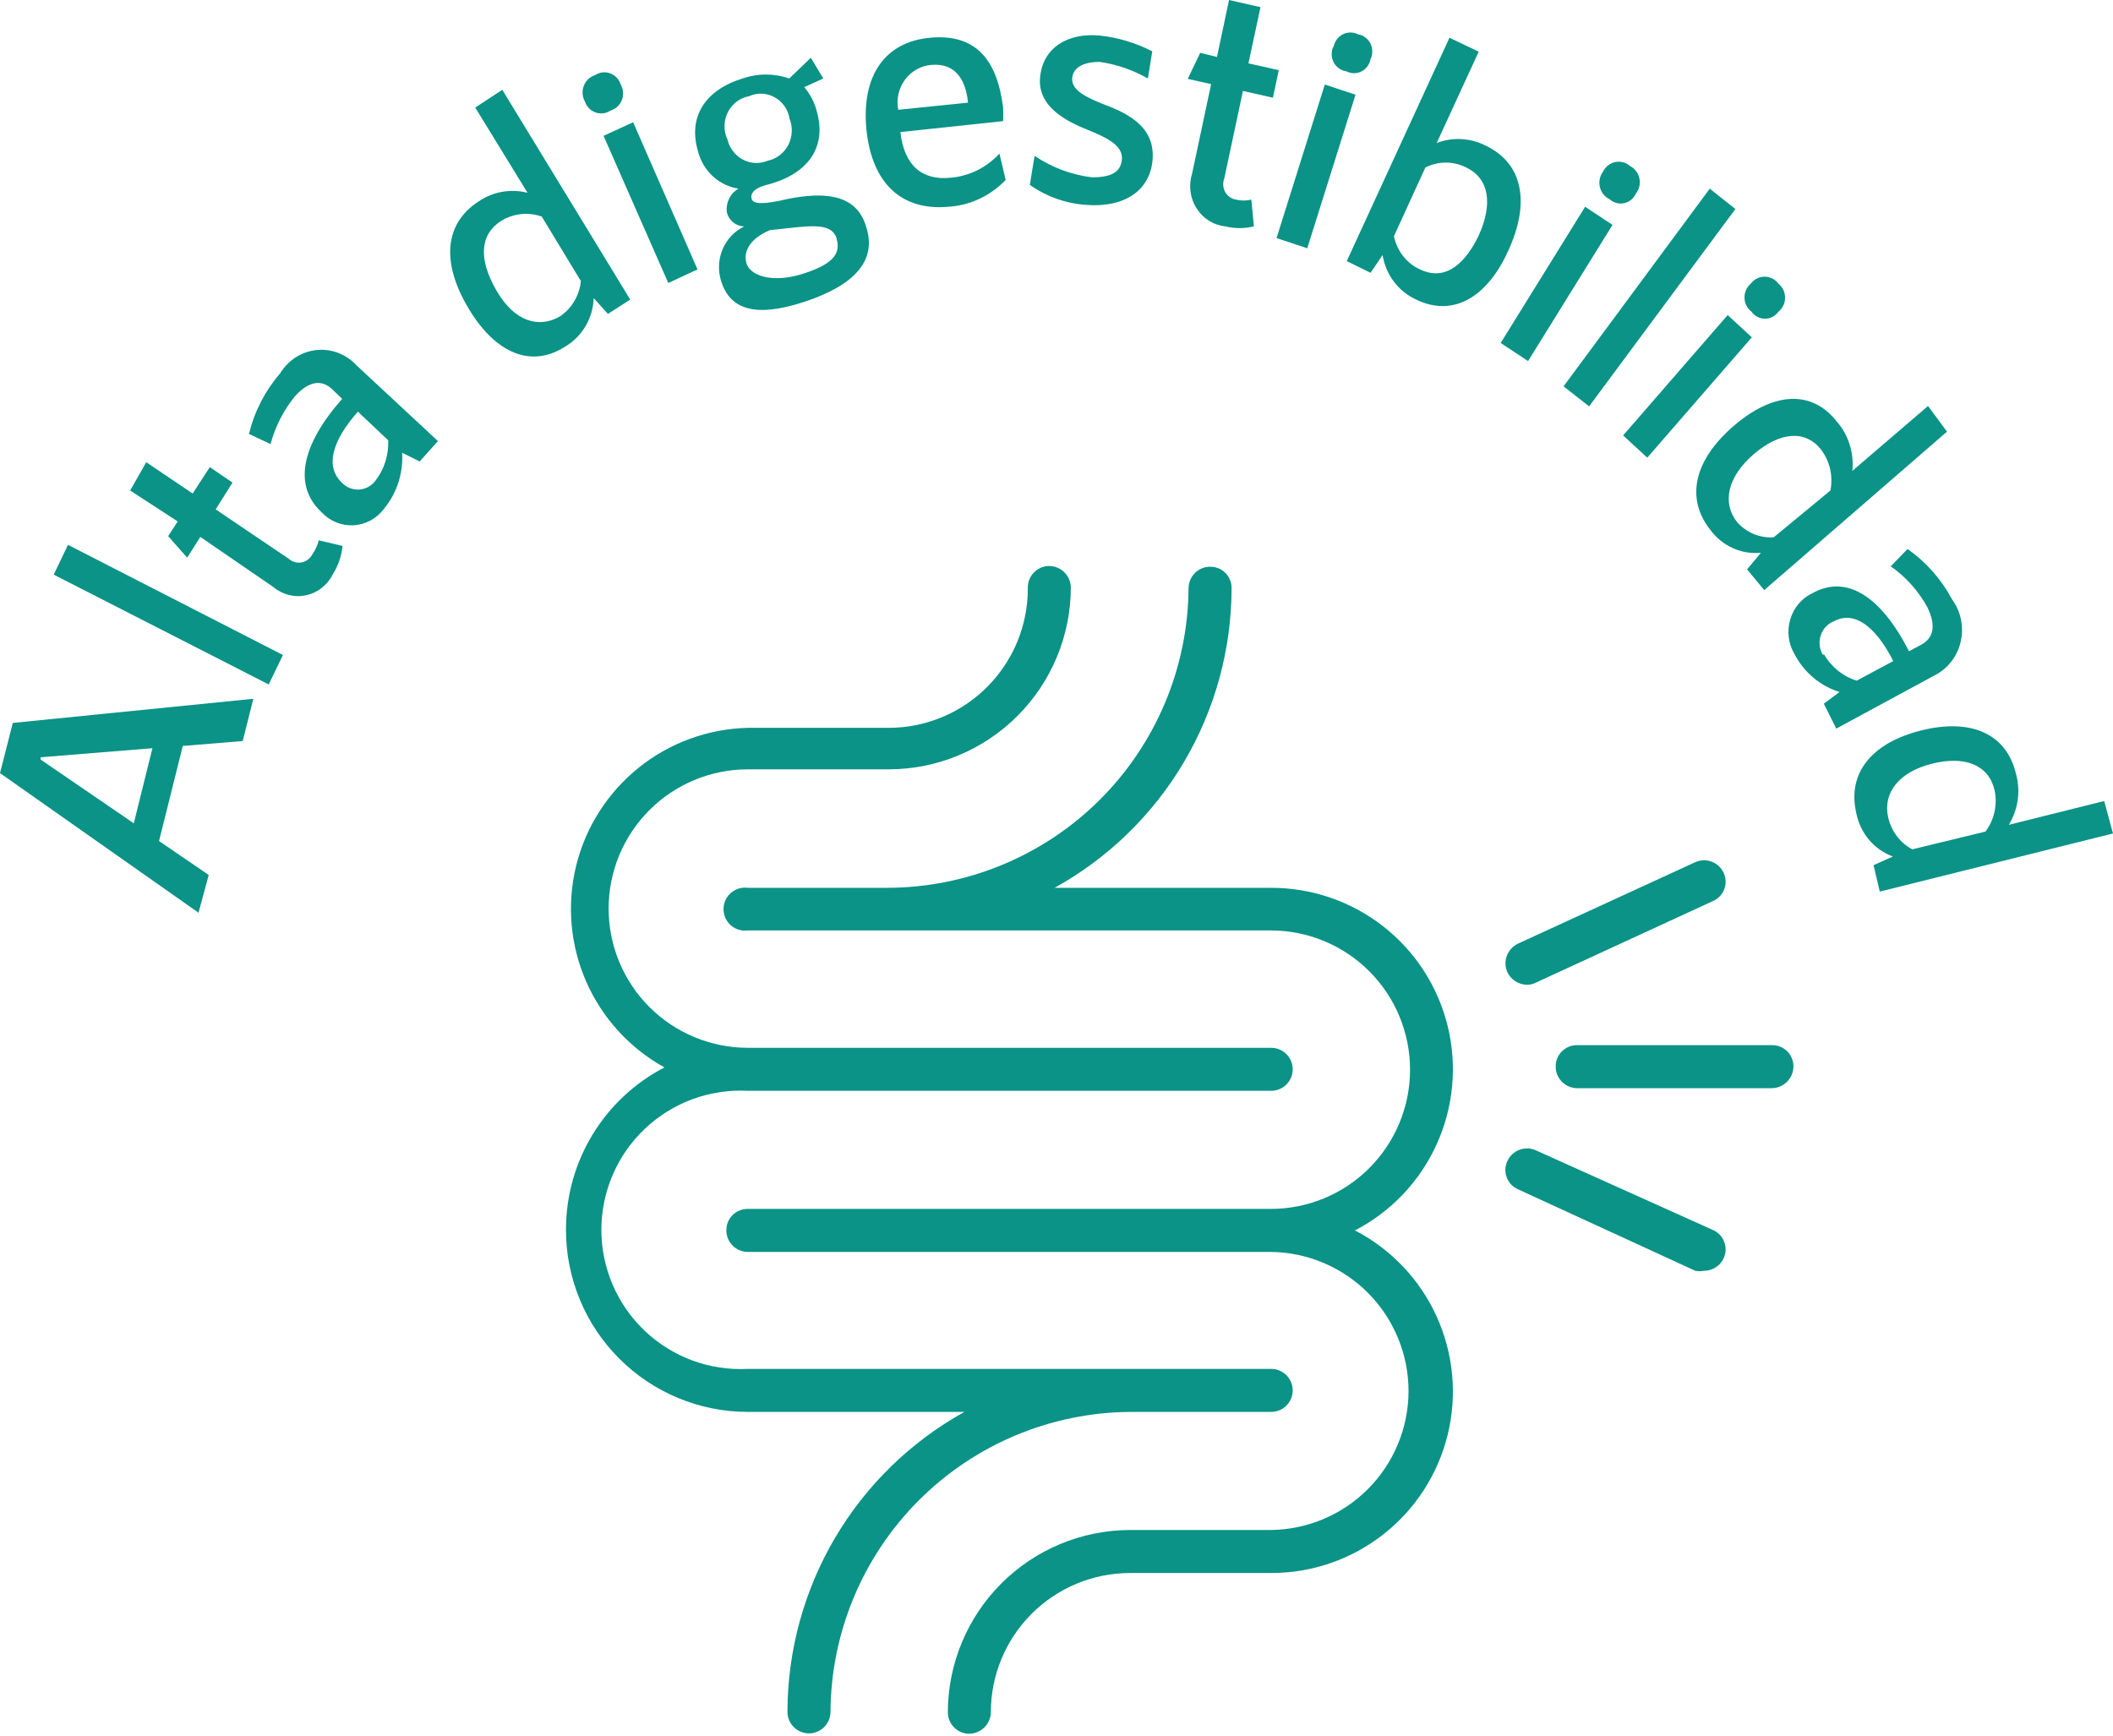 <svg width="56" height="46" viewBox="0 0 56 46" fill="none" xmlns="http://www.w3.org/2000/svg">
<path d="M15 32.6C15 33.878 15.508 35.104 16.412 36.008C17.316 36.912 18.542 37.42 19.82 37.42H25.56C24.14 38.206 22.957 39.358 22.132 40.756C21.308 42.154 20.872 43.747 20.87 45.37C20.87 45.521 20.93 45.666 21.037 45.773C21.144 45.88 21.289 45.94 21.44 45.94C21.591 45.94 21.736 45.88 21.843 45.773C21.95 45.666 22.01 45.521 22.01 45.37C22.023 43.267 22.863 41.254 24.349 39.767C25.835 38.279 27.847 37.436 29.95 37.42H33.69C33.841 37.42 33.986 37.36 34.093 37.253C34.2 37.146 34.26 37.001 34.26 36.85C34.26 36.699 34.2 36.554 34.093 36.447C33.986 36.34 33.841 36.28 33.69 36.28H19.82C19.32 36.306 18.82 36.23 18.35 36.057C17.88 35.883 17.451 35.616 17.087 35.271C16.724 34.926 16.435 34.511 16.238 34.051C16.04 33.591 15.938 33.096 15.938 32.595C15.938 32.094 16.04 31.599 16.238 31.139C16.435 30.678 16.724 30.264 17.087 29.919C17.451 29.574 17.88 29.307 18.35 29.133C18.82 28.96 19.32 28.884 19.82 28.91H33.69C33.841 28.91 33.986 28.85 34.093 28.743C34.2 28.636 34.26 28.491 34.26 28.34C34.26 28.189 34.2 28.044 34.093 27.937C33.986 27.83 33.841 27.77 33.69 27.77H19.82C18.841 27.77 17.903 27.381 17.211 26.689C16.519 25.997 16.13 25.059 16.13 24.08C16.13 23.101 16.519 22.163 17.211 21.471C17.903 20.779 18.841 20.39 19.82 20.39H23.56C24.837 20.387 26.062 19.879 26.965 18.975C27.869 18.072 28.377 16.848 28.38 15.57C28.377 15.42 28.317 15.276 28.21 15.17C28.104 15.063 27.96 15.003 27.81 15C27.659 15 27.514 15.06 27.407 15.167C27.3 15.274 27.24 15.419 27.24 15.57C27.244 16.056 27.152 16.538 26.969 16.989C26.786 17.439 26.515 17.849 26.173 18.195C25.831 18.541 25.424 18.816 24.976 19.003C24.527 19.191 24.046 19.289 23.56 19.29H19.83C18.775 19.312 17.756 19.682 16.932 20.342C16.108 21.002 15.524 21.915 15.271 22.939C15.019 23.964 15.111 25.044 15.534 26.011C15.956 26.978 16.686 27.779 17.61 28.29C16.827 28.696 16.17 29.309 15.71 30.061C15.25 30.814 15.005 31.678 15 32.56V32.6Z" fill="#0A9386"/>
<path d="M19.82 23.53C19.74 23.519 19.658 23.526 19.58 23.549C19.502 23.573 19.43 23.613 19.369 23.666C19.308 23.72 19.259 23.786 19.226 23.86C19.192 23.934 19.175 24.014 19.175 24.095C19.175 24.176 19.192 24.257 19.226 24.331C19.259 24.404 19.308 24.471 19.369 24.524C19.43 24.578 19.502 24.617 19.58 24.641C19.658 24.664 19.74 24.671 19.82 24.66H33.68C34.659 24.66 35.597 25.049 36.289 25.741C36.981 26.433 37.37 27.372 37.37 28.35C37.37 29.329 36.981 30.267 36.289 30.959C35.597 31.651 34.659 32.04 33.68 32.04H19.82C19.745 32.039 19.67 32.053 19.6 32.081C19.531 32.109 19.467 32.151 19.414 32.204C19.361 32.257 19.319 32.321 19.291 32.39C19.263 32.46 19.249 32.535 19.25 32.61C19.25 32.761 19.31 32.906 19.417 33.013C19.524 33.12 19.669 33.18 19.82 33.18H33.69C34.66 33.193 35.586 33.588 36.267 34.278C36.948 34.969 37.33 35.9 37.33 36.87C37.328 37.845 36.939 38.78 36.249 39.469C35.56 40.159 34.625 40.547 33.65 40.55H29.94C28.662 40.555 27.437 41.066 26.534 41.971C25.631 42.876 25.123 44.102 25.12 45.38C25.12 45.531 25.18 45.676 25.287 45.783C25.394 45.89 25.539 45.95 25.69 45.95C25.84 45.947 25.984 45.887 26.09 45.78C26.197 45.674 26.258 45.531 26.26 45.38C26.26 44.401 26.649 43.463 27.341 42.771C28.033 42.079 28.971 41.69 29.95 41.69H33.69C34.768 41.691 35.815 41.331 36.663 40.665C37.512 40 38.112 39.07 38.368 38.023C38.624 36.975 38.521 35.873 38.075 34.891C37.63 33.91 36.867 33.106 35.91 32.61C36.868 32.114 37.631 31.309 38.076 30.327C38.522 29.344 38.624 28.241 38.367 27.193C38.11 26.145 37.508 25.214 36.658 24.55C35.808 23.886 34.759 23.527 33.68 23.53H27.95C29.369 22.745 30.552 21.595 31.377 20.199C32.201 18.803 32.638 17.212 32.64 15.59C32.642 15.515 32.628 15.44 32.599 15.37C32.571 15.301 32.529 15.237 32.476 15.184C32.423 15.131 32.36 15.089 32.29 15.061C32.22 15.033 32.145 15.019 32.07 15.02C31.919 15.02 31.774 15.08 31.667 15.187C31.56 15.294 31.5 15.439 31.5 15.59C31.484 17.701 30.634 19.721 29.136 21.208C27.637 22.696 25.611 23.53 23.5 23.53H19.82Z" fill="#0A9386"/>
<path d="M46.96 27.7H41.8C41.725 27.699 41.65 27.712 41.58 27.741C41.511 27.769 41.447 27.811 41.394 27.864C41.341 27.917 41.299 27.981 41.271 28.05C41.242 28.12 41.229 28.195 41.23 28.27C41.23 28.421 41.29 28.566 41.397 28.673C41.504 28.78 41.649 28.84 41.8 28.84H46.96C47.107 28.838 47.248 28.78 47.354 28.677C47.459 28.575 47.523 28.437 47.53 28.29C47.534 28.213 47.523 28.136 47.495 28.064C47.469 27.992 47.427 27.926 47.374 27.871C47.32 27.816 47.256 27.772 47.185 27.742C47.114 27.713 47.037 27.699 46.96 27.7Z" fill="#0A9386"/>
<path d="M40.47 26.1C40.554 26.099 40.636 26.079 40.71 26.04L45.4 23.88C45.468 23.85 45.53 23.806 45.581 23.752C45.632 23.698 45.672 23.634 45.698 23.564C45.724 23.494 45.736 23.42 45.733 23.345C45.73 23.271 45.712 23.198 45.68 23.13C45.617 22.994 45.503 22.889 45.362 22.836C45.222 22.784 45.067 22.789 44.93 22.85L40.23 25.01C40.093 25.075 39.988 25.191 39.935 25.333C39.883 25.475 39.888 25.632 39.95 25.77C39.998 25.868 40.072 25.95 40.164 26.008C40.255 26.067 40.361 26.098 40.47 26.1Z" fill="#0A9386"/>
<path d="M40.23 31.52L44.93 33.68C45.006 33.695 45.084 33.695 45.16 33.68C45.269 33.681 45.376 33.65 45.468 33.591C45.561 33.533 45.634 33.449 45.68 33.35C45.712 33.283 45.73 33.209 45.733 33.135C45.736 33.06 45.724 32.986 45.698 32.916C45.672 32.846 45.632 32.782 45.581 32.728C45.53 32.674 45.468 32.63 45.4 32.6L40.71 30.49C40.642 30.458 40.568 30.44 40.493 30.437C40.417 30.434 40.342 30.446 40.272 30.472C40.201 30.498 40.136 30.538 40.081 30.589C40.026 30.64 39.981 30.702 39.95 30.77C39.918 30.838 39.901 30.911 39.897 30.985C39.894 31.06 39.906 31.134 39.932 31.204C39.958 31.274 39.998 31.338 40.049 31.392C40.1 31.446 40.162 31.49 40.23 31.52Z" fill="#0A9386"/>
<path d="M4.844 19.77L4.215 22.29L5.532 23.19L5.261 24.19L0 20.49L0.339 19.16L6.714 18.52L6.433 19.64L4.844 19.77ZM4.04 19.83L1.075 20.07V20.13L3.546 21.82L4.04 19.83Z" fill="#0A9386"/>
<path d="M1.424 15.23L1.802 14.44L7.499 17.36L7.121 18.14L1.424 15.23Z" fill="#0A9386"/>
<path d="M9.078 14.47C9.052 14.734 8.966 14.987 8.826 15.21C8.757 15.353 8.657 15.478 8.534 15.576C8.412 15.674 8.269 15.742 8.118 15.775C7.966 15.809 7.81 15.807 7.659 15.77C7.508 15.732 7.367 15.661 7.247 15.56L5.309 14.23L4.961 14.78L4.457 14.21L4.709 13.82L3.449 13L3.876 12.25L5.106 13.08L5.561 12.38L6.162 12.79L5.716 13.5L7.654 14.81C7.7 14.851 7.753 14.88 7.811 14.897C7.869 14.914 7.93 14.917 7.989 14.906C8.049 14.896 8.105 14.872 8.154 14.836C8.203 14.8 8.244 14.754 8.274 14.7C8.353 14.585 8.413 14.456 8.449 14.32L9.078 14.47Z" fill="#0A9386"/>
<path d="M9.456 9.69L11.607 11.69L11.123 12.23L10.658 12C10.69 12.543 10.516 13.077 10.173 13.49C10.076 13.618 9.953 13.723 9.813 13.797C9.674 13.872 9.52 13.914 9.362 13.922C9.205 13.929 9.048 13.902 8.902 13.841C8.756 13.78 8.625 13.688 8.516 13.57C7.77 12.87 7.983 11.8 9.069 10.57L8.797 10.31C8.526 10.06 8.197 10.09 7.828 10.49C7.521 10.862 7.296 11.299 7.17 11.77L6.598 11.5C6.743 10.906 7.026 10.357 7.421 9.9C7.526 9.727 7.667 9.58 7.835 9.472C8.002 9.364 8.192 9.297 8.389 9.277C8.585 9.257 8.784 9.283 8.969 9.355C9.154 9.427 9.321 9.541 9.456 9.69ZM9.95 12.74C10.184 12.437 10.304 12.057 10.289 11.67L9.485 10.91C8.778 11.71 8.623 12.38 9.059 12.79C9.118 12.853 9.189 12.902 9.268 12.934C9.347 12.966 9.431 12.98 9.516 12.975C9.6 12.97 9.683 12.947 9.758 12.906C9.833 12.866 9.898 12.809 9.95 12.74Z" fill="#0A9386"/>
<path d="M13.312 2.38L16.703 7.94L16.112 8.32L15.734 7.9C15.725 8.161 15.652 8.416 15.522 8.639C15.391 8.863 15.208 9.049 14.988 9.18C14.097 9.76 13.147 9.39 12.421 8.18C11.694 6.97 11.772 5.93 12.682 5.34C12.871 5.211 13.085 5.124 13.308 5.084C13.532 5.045 13.761 5.053 13.981 5.11L12.595 2.85L13.312 2.38ZM15.395 7.45L14.358 5.74C14.18 5.677 13.991 5.655 13.803 5.675C13.616 5.696 13.435 5.759 13.273 5.86C12.721 6.22 12.673 6.86 13.157 7.7C13.642 8.54 14.291 8.7 14.833 8.39C14.989 8.287 15.121 8.149 15.218 7.986C15.316 7.823 15.376 7.64 15.395 7.45Z" fill="#0A9386"/>
<path d="M15.502 2.69C15.466 2.627 15.446 2.557 15.441 2.485C15.436 2.412 15.447 2.34 15.473 2.272C15.499 2.205 15.54 2.144 15.591 2.096C15.643 2.047 15.706 2.011 15.773 1.99C15.832 1.951 15.898 1.927 15.967 1.919C16.036 1.911 16.106 1.919 16.171 1.943C16.237 1.968 16.296 2.007 16.345 2.058C16.393 2.11 16.43 2.172 16.451 2.24C16.486 2.302 16.507 2.372 16.512 2.444C16.517 2.515 16.506 2.587 16.48 2.654C16.454 2.721 16.413 2.78 16.361 2.828C16.309 2.876 16.247 2.911 16.18 2.93C16.122 2.969 16.056 2.994 15.988 3.002C15.919 3.011 15.849 3.004 15.784 2.981C15.719 2.957 15.659 2.919 15.61 2.869C15.562 2.819 15.524 2.757 15.502 2.69ZM15.996 3.6L16.78 3.24L18.486 7.14L17.711 7.5L15.996 3.6Z" fill="#0A9386"/>
<path d="M22.952 6C23.253 6.9 22.652 7.56 21.315 8C19.978 8.44 19.329 8.18 19.106 7.43C19.024 7.155 19.042 6.858 19.156 6.595C19.27 6.332 19.473 6.121 19.726 6C19.619 5.999 19.515 5.961 19.431 5.892C19.346 5.823 19.287 5.728 19.261 5.62C19.248 5.497 19.27 5.372 19.325 5.262C19.38 5.151 19.466 5.06 19.571 5C19.316 4.961 19.078 4.845 18.887 4.668C18.696 4.49 18.56 4.257 18.496 4C18.234 3.1 18.68 2.39 19.678 2.08C20.08 1.94 20.515 1.94 20.918 2.08L21.489 1.53L21.819 2.08L21.315 2.31C21.471 2.49 21.584 2.706 21.644 2.94C21.906 3.84 21.48 4.55 20.462 4.86L20.249 4.92C19.988 5 19.881 5.13 19.92 5.27C19.959 5.41 20.22 5.43 20.889 5.27C21.809 5.09 22.691 5.12 22.952 6ZM19.271 3.66C19.294 3.778 19.341 3.89 19.411 3.986C19.48 4.083 19.569 4.163 19.672 4.221C19.775 4.278 19.888 4.311 20.005 4.318C20.121 4.325 20.238 4.305 20.346 4.26C20.46 4.236 20.569 4.187 20.662 4.115C20.756 4.044 20.834 3.952 20.889 3.846C20.945 3.74 20.977 3.623 20.983 3.502C20.99 3.382 20.971 3.262 20.927 3.15C20.908 3.03 20.862 2.916 20.794 2.817C20.725 2.718 20.635 2.637 20.532 2.579C20.428 2.521 20.313 2.488 20.195 2.483C20.077 2.478 19.96 2.501 19.852 2.55C19.734 2.571 19.623 2.62 19.526 2.692C19.429 2.765 19.349 2.859 19.293 2.968C19.237 3.077 19.206 3.198 19.202 3.321C19.198 3.445 19.222 3.567 19.271 3.68V3.66ZM22.177 6.33C22.032 5.85 21.392 6 20.404 6.1C19.9 6.31 19.687 6.65 19.784 6.98C19.881 7.31 20.472 7.51 21.267 7.26C22.061 7.01 22.284 6.73 22.177 6.35V6.33Z" fill="#0A9386"/>
<path d="M22.962 3.43C22.826 2 23.456 1.11 24.648 1C25.839 0.89 26.421 1.55 26.585 2.85C26.591 2.97 26.591 3.09 26.585 3.21L23.863 3.5C23.96 4.39 24.444 4.79 25.2 4.71C25.691 4.667 26.149 4.439 26.488 4.07L26.653 4.77C26.248 5.192 25.707 5.445 25.132 5.48C23.892 5.59 23.107 4.86 22.962 3.43ZM25.655 2.72C25.587 2.03 25.258 1.67 24.686 1.72C24.549 1.73 24.416 1.77 24.296 1.837C24.175 1.905 24.069 1.998 23.986 2.11C23.902 2.223 23.843 2.352 23.812 2.49C23.781 2.628 23.778 2.771 23.805 2.91L25.655 2.72Z" fill="#0A9386"/>
<path d="M27.293 4.9L27.419 4.13C27.876 4.439 28.397 4.634 28.94 4.7C29.405 4.7 29.705 4.59 29.734 4.22C29.763 3.85 29.318 3.64 28.823 3.44C28.329 3.24 27.496 2.86 27.564 2.06C27.632 1.26 28.3 0.87 29.124 0.94C29.616 0.99 30.095 1.133 30.538 1.36L30.422 2.08C30.026 1.854 29.592 1.705 29.143 1.64C28.746 1.64 28.436 1.77 28.416 2.08C28.397 2.39 28.785 2.58 29.24 2.76C29.88 3 30.606 3.35 30.548 4.21C30.49 5.07 29.773 5.51 28.785 5.43C28.25 5.394 27.735 5.211 27.293 4.9Z" fill="#0A9386"/>
<path d="M33.232 6C32.983 6.06 32.725 6.06 32.476 6C32.322 5.984 32.172 5.933 32.04 5.849C31.907 5.766 31.794 5.653 31.71 5.518C31.625 5.384 31.571 5.232 31.551 5.073C31.531 4.914 31.546 4.752 31.594 4.6L32.098 2.23L31.478 2.09L31.808 1.4L32.253 1.51L32.573 0L33.406 0.19L33.087 1.68L33.891 1.86L33.736 2.59L32.941 2.41L32.447 4.73C32.424 4.788 32.415 4.85 32.419 4.912C32.423 4.974 32.44 5.034 32.47 5.088C32.5 5.142 32.541 5.188 32.591 5.223C32.641 5.258 32.697 5.281 32.757 5.29C32.891 5.324 33.03 5.324 33.164 5.29L33.232 6Z" fill="#0A9386"/>
<path d="M35.111 2.24L35.925 2.51L34.646 6.58L33.832 6.31L35.111 2.24ZM35.344 1.24C35.357 1.169 35.387 1.102 35.429 1.045C35.472 0.988 35.527 0.941 35.589 0.909C35.652 0.878 35.721 0.861 35.791 0.861C35.861 0.861 35.93 0.878 35.993 0.91C36.062 0.921 36.128 0.949 36.185 0.992C36.242 1.034 36.288 1.09 36.32 1.154C36.352 1.218 36.369 1.289 36.369 1.362C36.37 1.434 36.354 1.505 36.322 1.57C36.309 1.64 36.28 1.705 36.238 1.762C36.196 1.818 36.142 1.863 36.08 1.894C36.018 1.925 35.95 1.941 35.881 1.94C35.812 1.939 35.744 1.922 35.683 1.89C35.611 1.881 35.543 1.854 35.484 1.811C35.425 1.769 35.377 1.712 35.343 1.647C35.31 1.581 35.293 1.508 35.293 1.433C35.293 1.359 35.31 1.286 35.344 1.22V1.24Z" fill="#0A9386"/>
<path d="M39.975 6.64C39.394 7.93 38.473 8.4 37.534 7.94C37.302 7.835 37.099 7.673 36.943 7.467C36.787 7.261 36.684 7.018 36.642 6.76L36.323 7.23L35.693 6.92L38.415 1L39.19 1.37L38.076 3.79C38.289 3.708 38.516 3.673 38.743 3.687C38.97 3.701 39.192 3.763 39.394 3.87C40.363 4.34 40.556 5.38 39.975 6.64ZM39.181 6.26C39.578 5.4 39.462 4.73 38.861 4.44C38.692 4.354 38.507 4.309 38.318 4.309C38.13 4.309 37.944 4.354 37.776 4.44L36.943 6.26C36.982 6.448 37.062 6.625 37.178 6.776C37.294 6.927 37.442 7.048 37.611 7.13C38.212 7.43 38.754 7.13 39.181 6.26Z" fill="#0A9386"/>
<path d="M42.01 5.48L42.736 5.96L40.498 9.57L39.772 9.09L42.01 5.48ZM42.484 4.55C42.516 4.485 42.562 4.428 42.618 4.384C42.674 4.34 42.739 4.31 42.808 4.295C42.877 4.281 42.948 4.283 43.016 4.301C43.084 4.319 43.148 4.353 43.201 4.4C43.264 4.432 43.318 4.478 43.361 4.535C43.403 4.591 43.433 4.657 43.448 4.727C43.463 4.797 43.462 4.869 43.447 4.939C43.431 5.009 43.4 5.074 43.356 5.13C43.327 5.195 43.283 5.251 43.229 5.296C43.175 5.34 43.112 5.37 43.044 5.385C42.976 5.399 42.906 5.398 42.839 5.379C42.773 5.361 42.711 5.327 42.659 5.28C42.595 5.25 42.539 5.205 42.494 5.15C42.45 5.094 42.418 5.029 42.401 4.959C42.384 4.888 42.383 4.815 42.397 4.744C42.412 4.674 42.442 4.607 42.484 4.55Z" fill="#0A9386"/>
<path d="M45.313 5L45.992 5.54L42.116 10.77L41.438 10.24L45.313 5Z" fill="#0A9386"/>
<path d="M45.788 8.35L46.428 8.94L43.657 12.13L43.017 11.54L45.788 8.35ZM46.398 7.52C46.442 7.462 46.498 7.415 46.562 7.382C46.625 7.35 46.696 7.333 46.767 7.333C46.838 7.333 46.908 7.35 46.972 7.382C47.036 7.415 47.091 7.462 47.135 7.52C47.189 7.564 47.233 7.62 47.263 7.684C47.294 7.748 47.309 7.819 47.309 7.89C47.309 7.961 47.294 8.032 47.263 8.096C47.233 8.16 47.189 8.216 47.135 8.26C47.093 8.318 47.039 8.365 46.977 8.397C46.915 8.43 46.846 8.447 46.776 8.447C46.707 8.447 46.638 8.43 46.576 8.397C46.513 8.365 46.459 8.318 46.418 8.26C46.362 8.218 46.317 8.163 46.285 8.099C46.253 8.036 46.235 7.966 46.233 7.895C46.232 7.824 46.245 7.753 46.274 7.688C46.303 7.623 46.345 7.565 46.398 7.52Z" fill="#0A9386"/>
<path d="M51.601 11.44L46.757 15.64L46.302 15.09L46.67 14.65C46.416 14.675 46.16 14.633 45.926 14.528C45.692 14.424 45.488 14.259 45.333 14.05C44.664 13.21 44.897 12.2 45.934 11.3C46.97 10.4 48.007 10.3 48.695 11.19C48.844 11.365 48.956 11.57 49.024 11.792C49.092 12.014 49.116 12.248 49.092 12.48L51.098 10.76L51.601 11.44ZM47.009 14.24L48.511 13C48.548 12.81 48.545 12.614 48.502 12.426C48.458 12.238 48.375 12.062 48.259 11.91C47.842 11.39 47.174 11.44 46.476 12.04C45.779 12.64 45.633 13.33 46.04 13.84C46.162 13.977 46.313 14.085 46.48 14.154C46.648 14.223 46.829 14.253 47.009 14.24Z" fill="#0A9386"/>
<path d="M51.253 17.91L48.666 19.31L48.336 18.65L48.753 18.34C48.5 18.262 48.265 18.134 48.061 17.962C47.856 17.791 47.687 17.579 47.561 17.34C47.479 17.202 47.426 17.048 47.406 16.887C47.387 16.726 47.401 16.563 47.448 16.409C47.495 16.254 47.573 16.112 47.678 15.991C47.783 15.871 47.911 15.775 48.055 15.71C48.947 15.23 49.848 15.8 50.594 17.26L50.913 17.09C51.243 16.91 51.321 16.59 51.078 16.09C50.84 15.658 50.509 15.288 50.109 15.01L50.555 14.55C51.046 14.894 51.451 15.353 51.737 15.89C51.853 16.049 51.934 16.233 51.973 16.428C52.011 16.624 52.007 16.826 51.961 17.019C51.915 17.213 51.827 17.393 51.704 17.547C51.582 17.701 51.428 17.825 51.253 17.91ZM48.346 17.35C48.54 17.683 48.848 17.929 49.208 18.04L50.177 17.52C49.693 16.57 49.131 16.19 48.617 16.46C48.535 16.49 48.459 16.539 48.397 16.603C48.335 16.666 48.287 16.744 48.258 16.829C48.228 16.914 48.217 17.005 48.225 17.095C48.234 17.186 48.262 17.273 48.307 17.35H48.346Z" fill="#0A9386"/>
<path d="M56 22.09L49.819 23.63L49.654 22.93L50.167 22.7C49.924 22.612 49.707 22.461 49.538 22.262C49.368 22.062 49.251 21.82 49.199 21.56C48.947 20.5 49.596 19.69 50.913 19.36C52.231 19.03 53.181 19.44 53.432 20.52C53.493 20.745 53.507 20.98 53.473 21.211C53.44 21.442 53.36 21.663 53.239 21.86L55.767 21.23L56 22.09ZM50.681 22.51L52.619 22.04C52.735 21.886 52.818 21.708 52.859 21.518C52.901 21.328 52.902 21.13 52.861 20.94C52.706 20.28 52.086 20.02 51.204 20.24C50.322 20.46 49.896 21.02 50.041 21.66C50.081 21.841 50.159 22.011 50.27 22.158C50.38 22.305 50.521 22.425 50.681 22.51Z" fill="#0A9386"/>
</svg>
